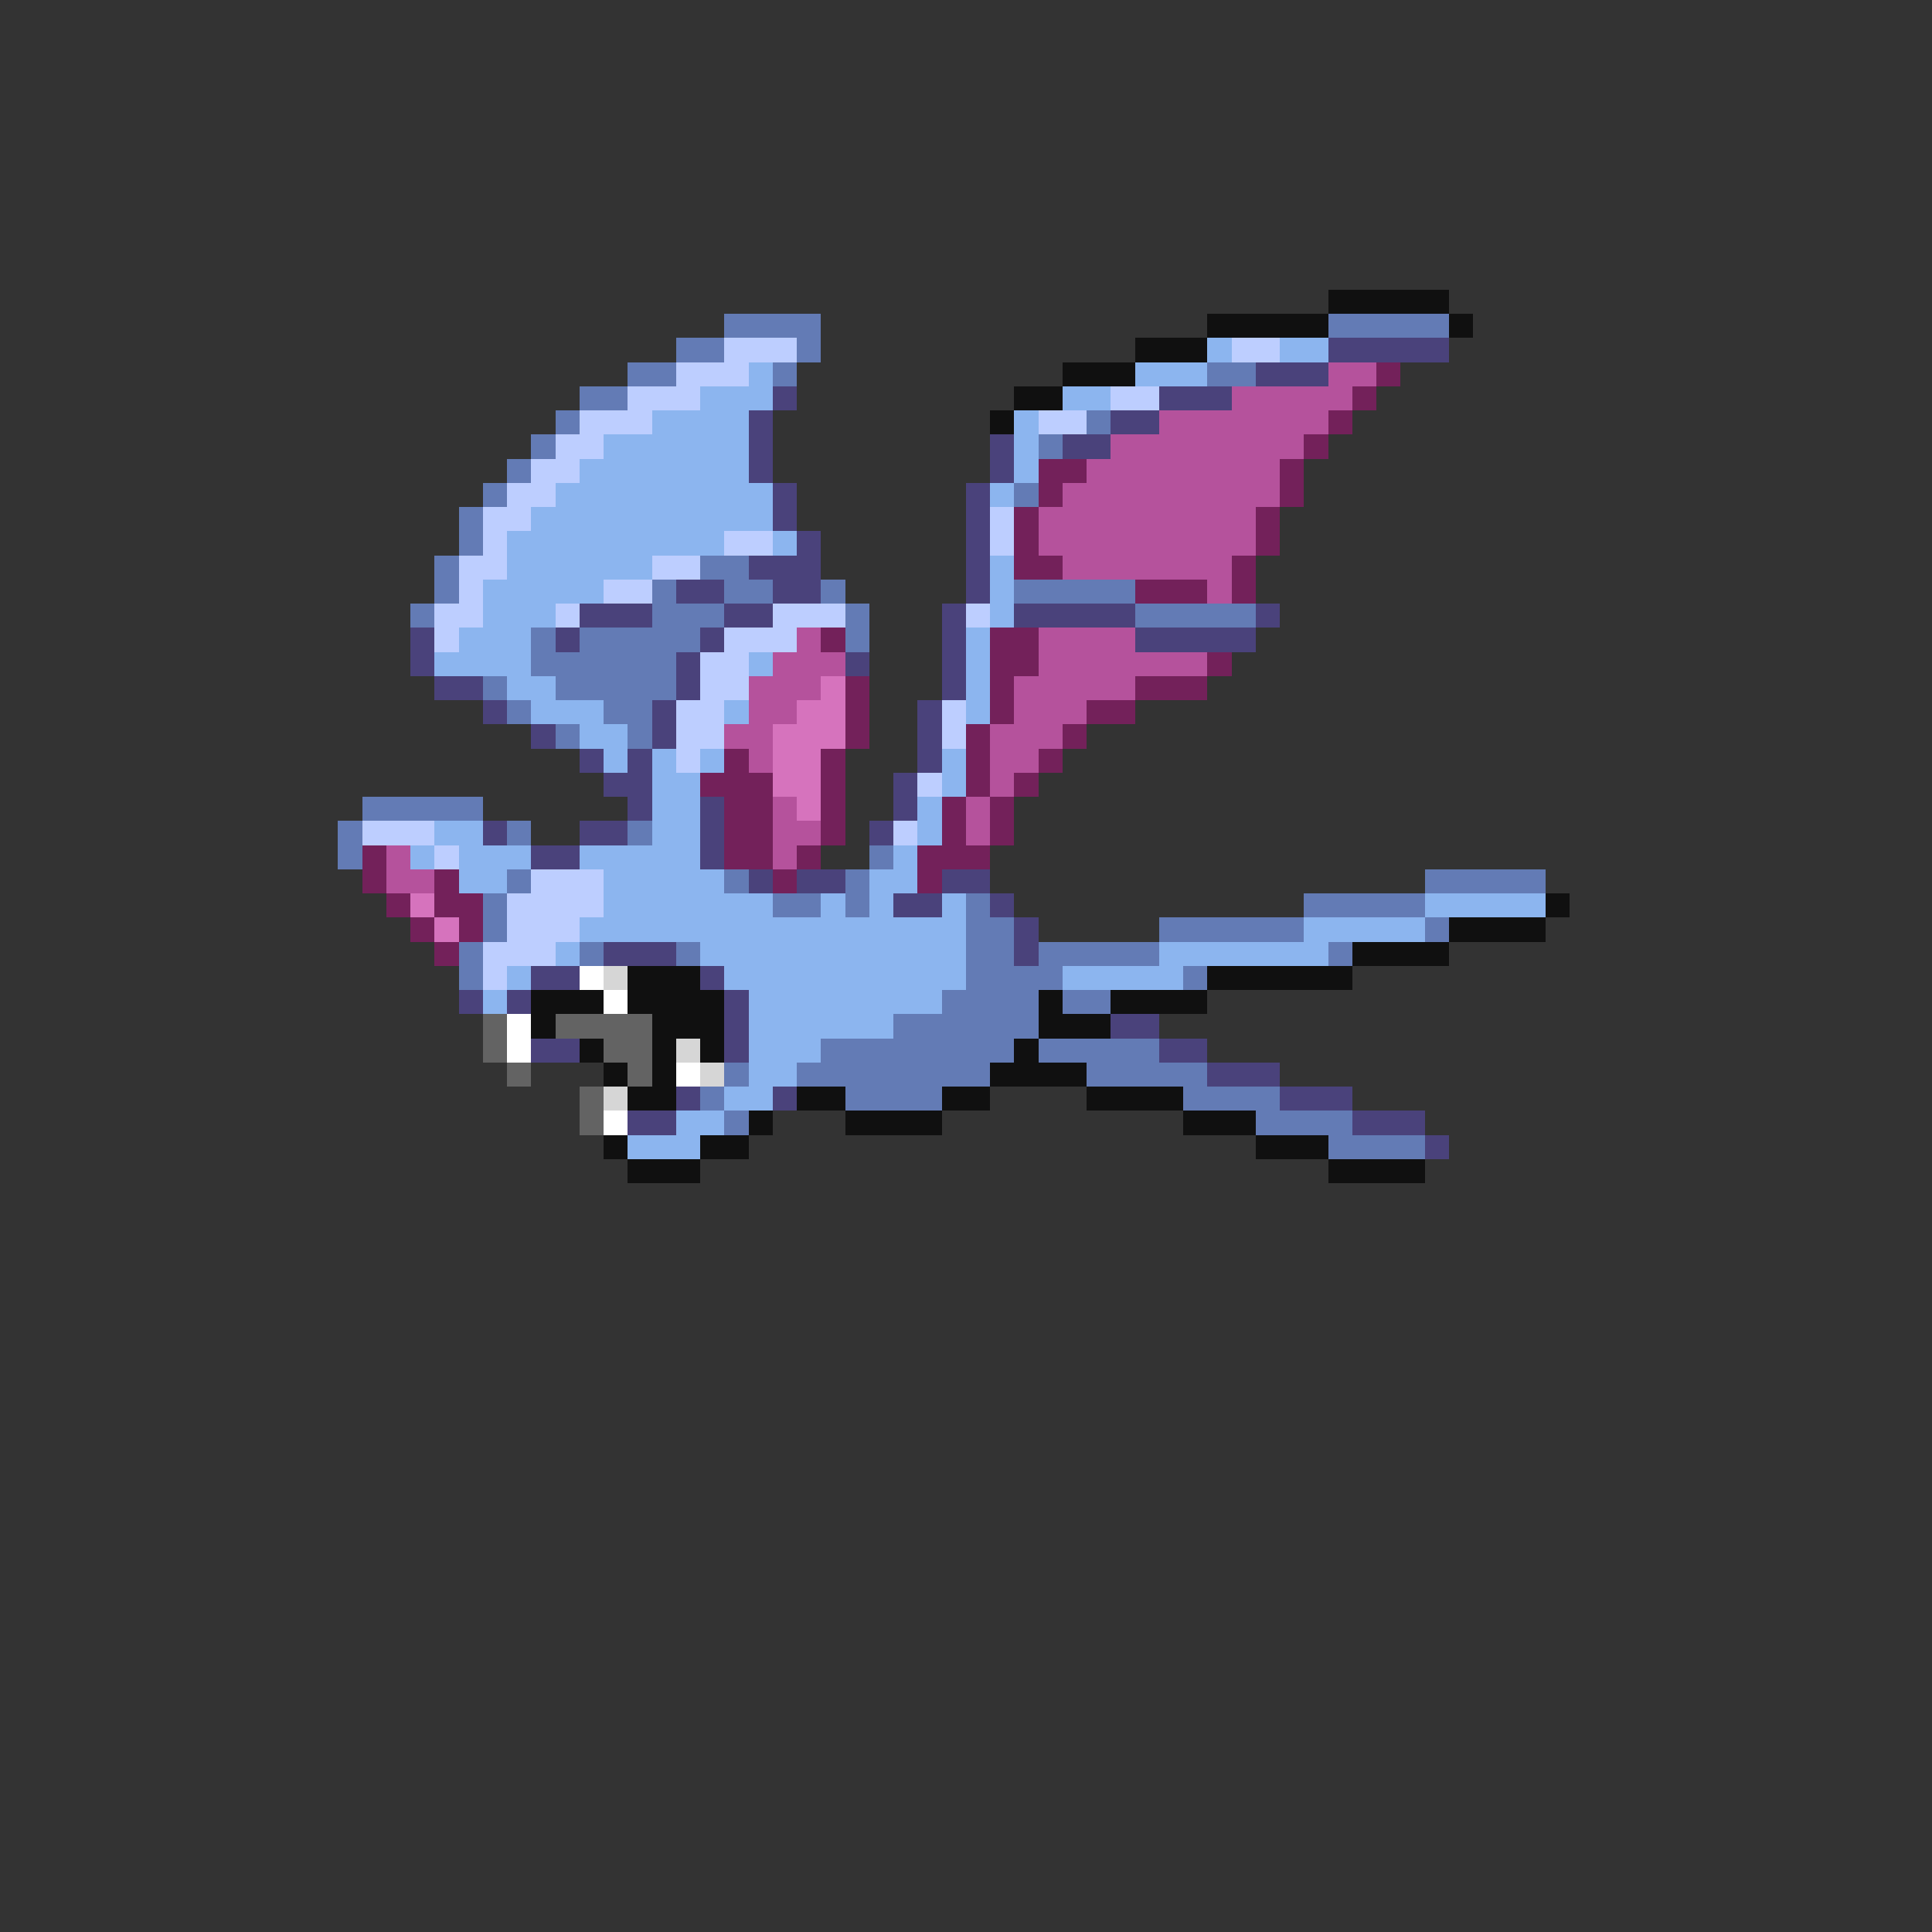 <svg xmlns="http://www.w3.org/2000/svg" viewBox="0 -0.5 80 80" shape-rendering="crispEdges">
<rect x="0" y="-0.5" width="80" height="80" fill="#333333" stroke="none"/>
<path stroke="#101010" d="M55 12h5M50 13h5M60 13h1M47 14h3M44 15h3M42 16h2M41 17h1M64 37h1M60 38h4M56 39h4M26 40h3M50 40h6M22 41h3M26 41h4M43 41h1M46 41h4M22 42h1M27 42h3M43 42h3M24 43h1M27 43h1M29 43h1M42 43h1M25 44h1M27 44h1M41 44h4M26 45h2M33 45h2M39 45h2M45 45h4M31 46h1M35 46h4M49 46h3M25 47h1M29 47h2M52 47h3M26 48h3M55 48h4" />
<path stroke="#637bb5" d="M30 13h4M55 13h5M28 14h2M33 14h1M26 15h2M32 15h1M50 15h2M24 16h2M23 17h1M45 17h1M22 18h1M43 18h1M21 19h1M20 20h1M42 20h1M19 21h1M19 22h1M18 23h1M29 23h2M18 24h1M27 24h1M30 24h2M34 24h1M42 24h5M17 25h1M27 25h3M35 25h1M47 25h5M22 26h1M24 26h5M35 26h1M22 27h6M20 28h1M23 28h5M21 29h1M25 29h2M23 30h1M26 30h1M15 33h5M14 34h1M21 34h1M26 34h1M14 35h1M36 35h1M21 36h1M30 36h1M35 36h1M59 36h5M20 37h1M32 37h2M35 37h1M40 37h1M54 37h5M20 38h1M40 38h2M48 38h6M59 38h1M19 39h1M24 39h1M28 39h1M40 39h2M43 39h5M55 39h1M19 40h1M40 40h4M49 40h1M39 41h4M44 41h2M37 42h6M34 43h8M43 43h5M30 44h1M33 44h8M45 44h5M29 45h1M35 45h4M49 45h4M30 46h1M52 46h4M55 47h4" />
<path stroke="#bdceff" d="M30 14h3M51 14h2M28 15h3M26 16h3M46 16h2M24 17h3M43 17h2M23 18h2M22 19h2M21 20h2M20 21h2M41 21h1M20 22h1M30 22h2M41 22h1M19 23h2M27 23h2M19 24h1M25 24h2M18 25h2M23 25h1M32 25h3M40 25h1M18 26h1M30 26h3M29 27h2M29 28h2M28 29h2M39 29h1M28 30h2M39 30h1M28 31h1M38 32h1M15 34h3M37 34h1M18 35h1M22 36h3M21 37h4M21 38h3M20 39h3M20 40h1" />
<path stroke="#8cb5ef" d="M50 14h1M53 14h2M31 15h1M47 15h3M29 16h3M44 16h2M27 17h4M42 17h1M25 18h6M42 18h1M24 19h7M42 19h1M23 20h9M41 20h1M22 21h10M21 22h9M32 22h1M21 23h6M41 23h1M20 24h5M41 24h1M20 25h3M41 25h1M19 26h3M40 26h1M18 27h4M31 27h1M40 27h1M21 28h2M40 28h1M22 29h3M30 29h1M40 29h1M24 30h2M25 31h1M27 31h1M29 31h1M39 31h1M27 32h2M39 32h1M27 33h2M38 33h1M18 34h2M27 34h2M38 34h1M17 35h1M19 35h3M24 35h5M37 35h1M19 36h2M25 36h5M36 36h2M25 37h7M34 37h1M36 37h1M39 37h1M59 37h5M24 38h16M54 38h5M23 39h1M29 39h11M48 39h7M21 40h1M30 40h10M44 40h5M20 41h1M31 41h8M31 42h6M31 43h3M31 44h2M30 45h2M28 46h2M26 47h3" />
<path stroke="#4a427b" d="M55 14h5M52 15h3M32 16h1M48 16h3M31 17h1M46 17h2M31 18h1M41 18h1M44 18h2M31 19h1M41 19h1M32 20h1M40 20h1M32 21h1M40 21h1M33 22h1M40 22h1M31 23h3M40 23h1M28 24h2M32 24h2M40 24h1M24 25h3M30 25h2M39 25h1M42 25h5M52 25h1M17 26h1M23 26h1M29 26h1M39 26h1M47 26h5M17 27h1M28 27h1M35 27h1M39 27h1M18 28h2M28 28h1M39 28h1M20 29h1M27 29h1M38 29h1M22 30h1M27 30h1M38 30h1M24 31h1M26 31h1M38 31h1M25 32h2M37 32h1M26 33h1M29 33h1M37 33h1M20 34h1M24 34h2M29 34h1M36 34h1M22 35h2M29 35h1M31 36h1M33 36h2M39 36h2M37 37h2M41 37h1M42 38h1M25 39h3M42 39h1M22 40h2M29 40h1M19 41h1M21 41h1M30 41h1M30 42h1M46 42h2M22 43h2M30 43h1M48 43h2M50 44h3M28 45h1M32 45h1M53 45h3M26 46h2M56 46h3M59 47h1" />
<path stroke="#b5529c" d="M55 15h2M51 16h5M48 17h7M46 18h8M45 19h8M44 20h9M43 21h9M43 22h9M44 23h7M50 24h1M33 26h1M43 26h4M32 27h3M43 27h7M31 28h3M42 28h5M31 29h2M42 29h3M30 30h2M41 30h3M31 31h1M41 31h2M41 32h1M32 33h1M40 33h1M32 34h2M40 34h1M16 35h1M32 35h1M16 36h2" />
<path stroke="#73215a" d="M57 15h1M56 16h1M55 17h1M54 18h1M43 19h2M53 19h1M43 20h1M53 20h1M42 21h1M52 21h1M42 22h1M52 22h1M42 23h2M51 23h1M47 24h3M51 24h1M34 26h1M41 26h2M41 27h2M50 27h1M35 28h1M41 28h1M47 28h3M35 29h1M41 29h1M45 29h2M35 30h1M40 30h1M44 30h1M30 31h1M34 31h1M40 31h1M43 31h1M29 32h3M34 32h1M40 32h1M42 32h1M30 33h2M34 33h1M39 33h1M41 33h1M30 34h2M34 34h1M39 34h1M41 34h1M15 35h1M30 35h2M33 35h1M38 35h3M15 36h1M18 36h1M32 36h1M38 36h1M16 37h1M18 37h2M17 38h1M19 38h1M18 39h1" />
<path stroke="#d673bd" d="M34 28h1M33 29h2M32 30h3M32 31h2M32 32h2M33 33h1M17 37h1M18 38h1" />
<path stroke="#ffffff" d="M24 40h1M25 41h1M21 42h1M21 43h1M28 44h1M25 46h1" />
<path stroke="#d6d6d6" d="M25 40h1M28 43h1M29 44h1M25 45h1" />
<path stroke="#636363" d="M20 42h1M23 42h4M20 43h1M25 43h2M21 44h1M26 44h1M24 45h1M24 46h1" />
</svg>